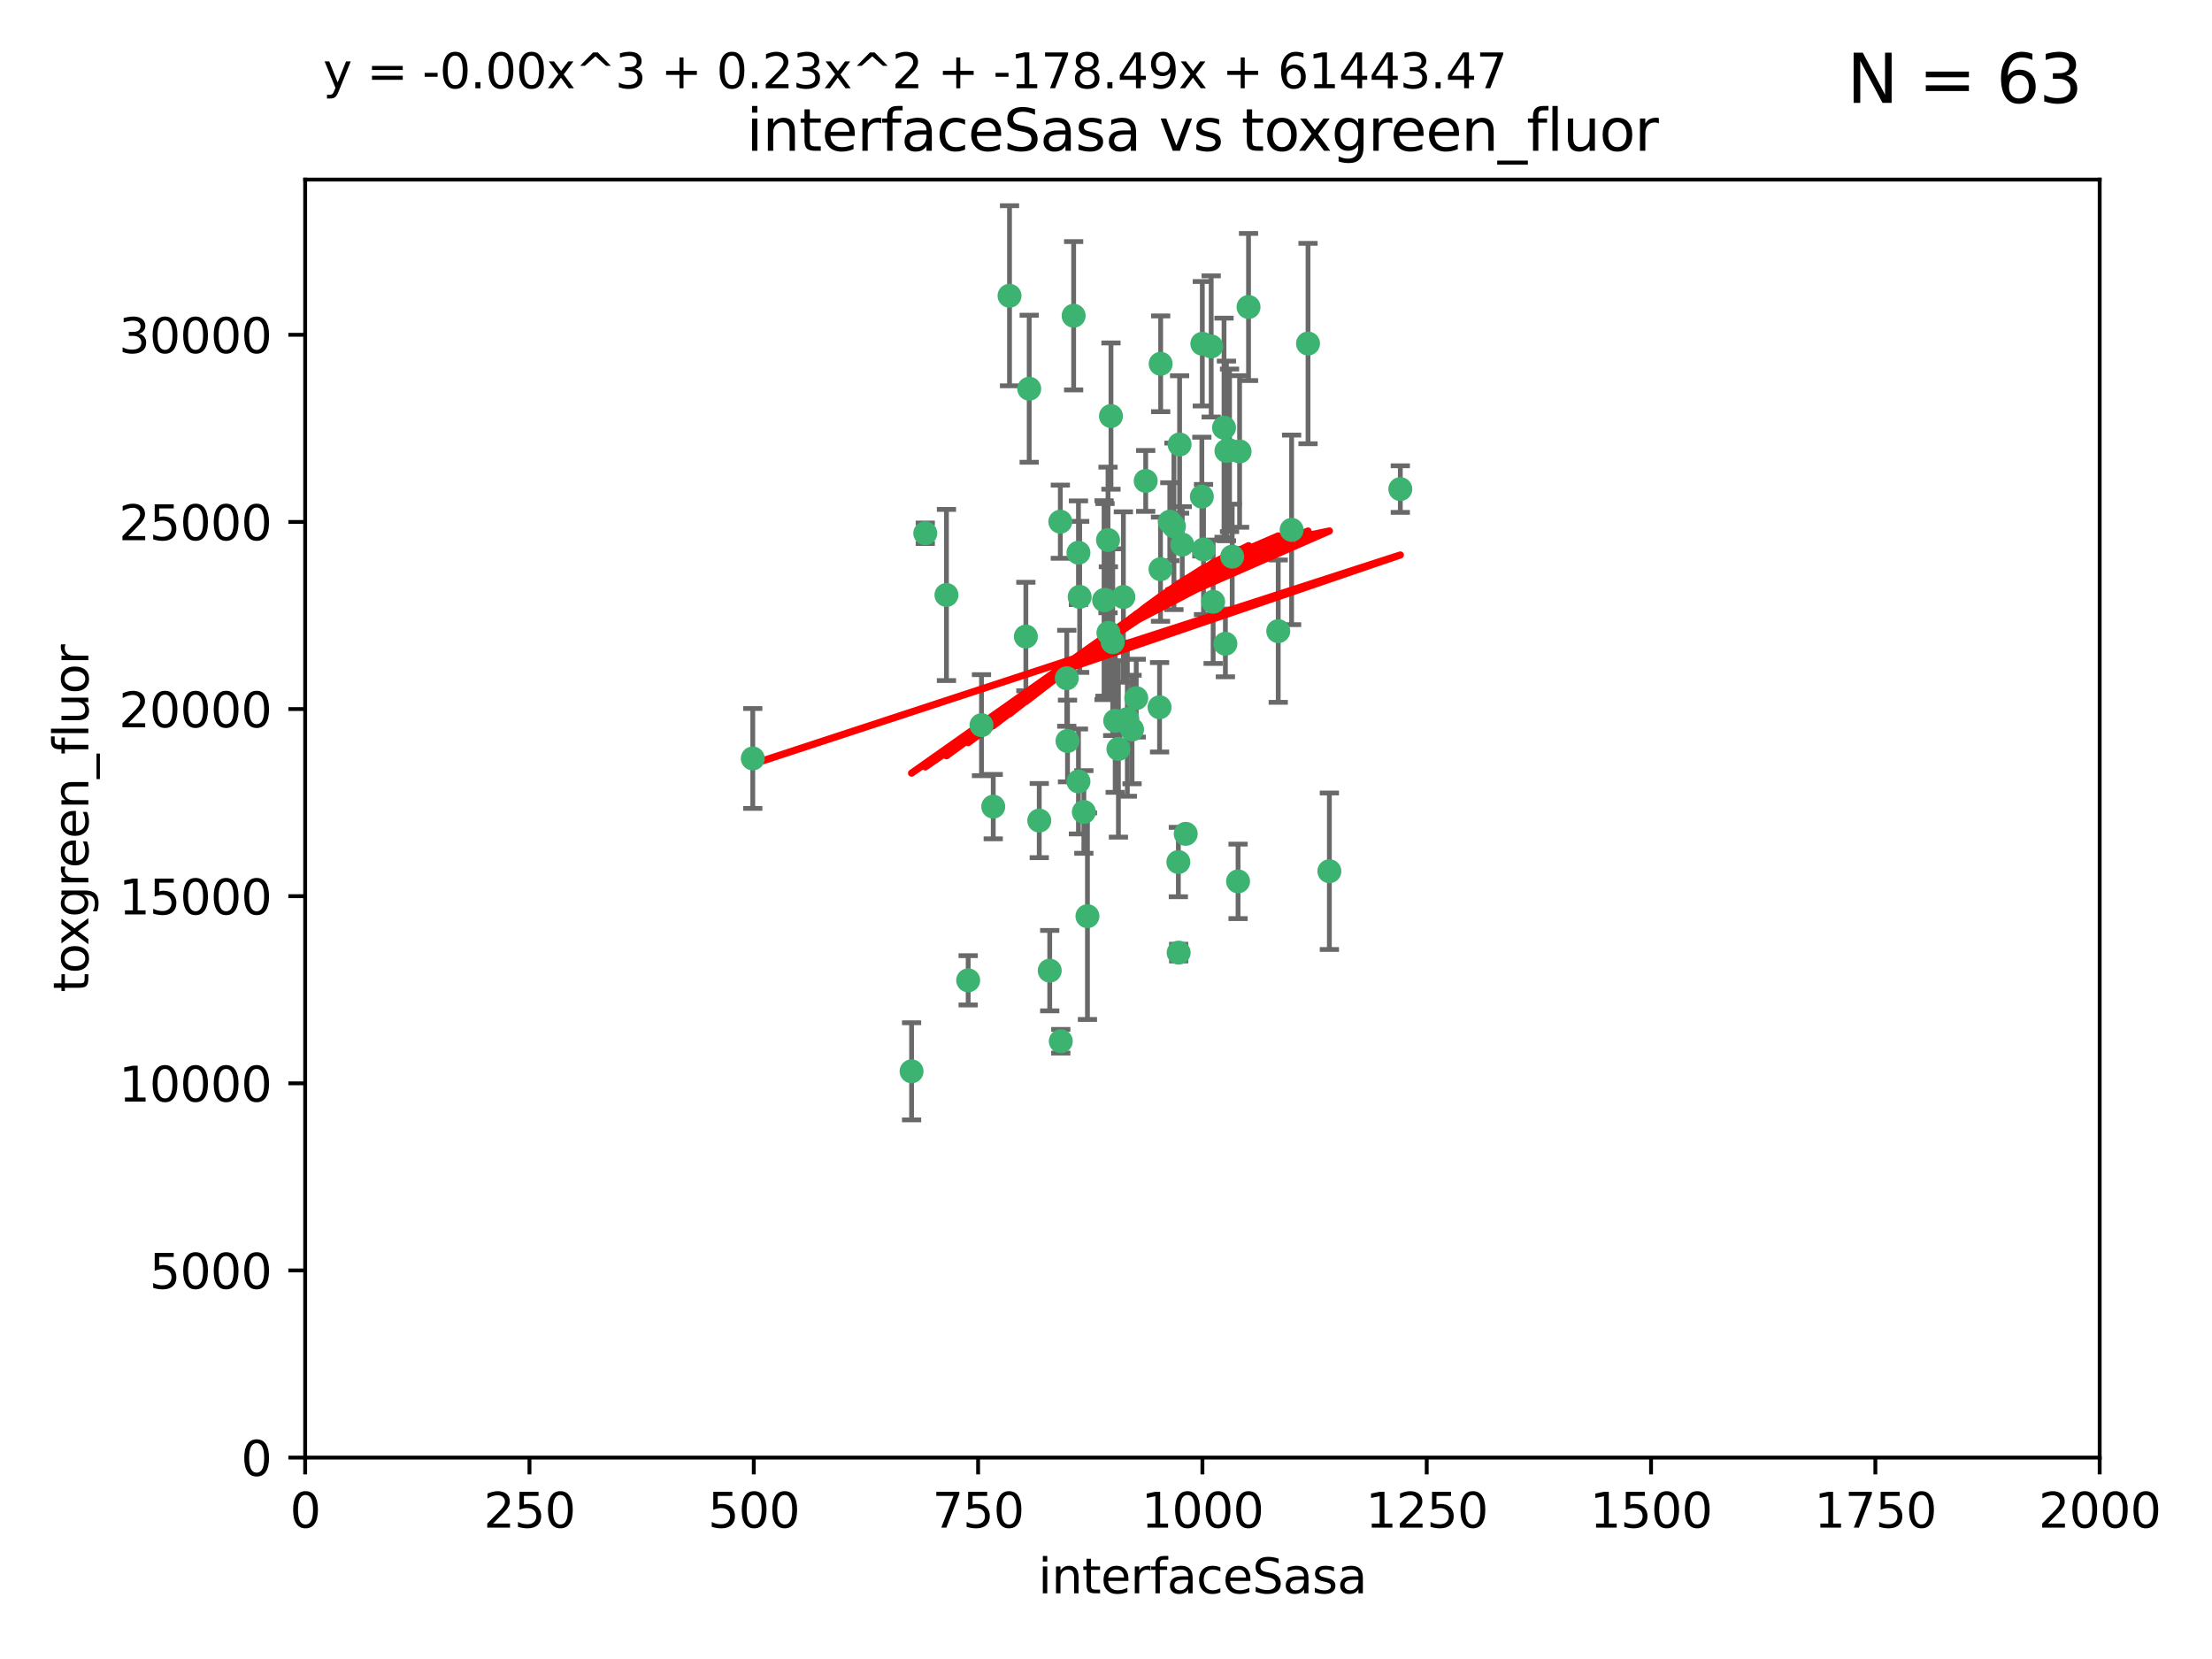 <?xml version="1.0" encoding="utf-8" standalone="no"?>
<!DOCTYPE svg PUBLIC "-//W3C//DTD SVG 1.1//EN"
  "http://www.w3.org/Graphics/SVG/1.1/DTD/svg11.dtd">
<svg xmlns:xlink="http://www.w3.org/1999/xlink" width="460.8pt" height="345.6pt" viewBox="0 0 460.8 345.6" xmlns="http://www.w3.org/2000/svg" version="1.1">
 <defs>
  <style type="text/css">*{stroke-linejoin: round; stroke-linecap: butt}</style>
 </defs>
 <g id="figure_1">
  <g id="patch_1">
   <path d="M 0 345.6 
L 460.8 345.6 
L 460.8 0 
L 0 0 
z
" style="fill: #ffffff"/>
  </g>
  <g id="axes_1">
   <g id="patch_2">
    <path d="M 63.571 303.64 
L 437.4 303.64 
L 437.4 37.411 
L 63.571 37.411 
z
" style="fill: #ffffff"/>
   </g>
   <g id="PathCollection_1">
    <defs>
     <path id="m80fbec3e35" d="M 0 1.118 
C 0.297 1.118 0.581 1 0.791 0.791 
C 1 0.581 1.118 0.297 1.118 0 
C 1.118 -0.297 1 -0.581 0.791 -0.791 
C 0.581 -1 0.297 -1.118 0 -1.118 
C -0.297 -1.118 -0.581 -1 -0.791 -0.791 
C -1 -0.581 -1.118 -0.297 -1.118 0 
C -1.118 0.297 -1 0.581 -0.791 0.791 
C -0.581 1 -0.297 1.118 0 1.118 
z
" style="stroke: #3cb371"/>
    </defs>
    <g clip-path="url(#p64916bd6e7)">
     <use xlink:href="#m80fbec3e35" x="243.693" y="108.677" style="fill: #3cb371; stroke: #3cb371"/>
     <use xlink:href="#m80fbec3e35" x="272.484" y="71.562" style="fill: #3cb371; stroke: #3cb371"/>
     <use xlink:href="#m80fbec3e35" x="231.435" y="86.676" style="fill: #3cb371; stroke: #3cb371"/>
     <use xlink:href="#m80fbec3e35" x="266.28" y="131.48" style="fill: #3cb371; stroke: #3cb371"/>
     <use xlink:href="#m80fbec3e35" x="250.716" y="114.467" style="fill: #3cb371; stroke: #3cb371"/>
     <use xlink:href="#m80fbec3e35" x="269.065" y="110.38" style="fill: #3cb371; stroke: #3cb371"/>
     <use xlink:href="#m80fbec3e35" x="254.987" y="89.097" style="fill: #3cb371; stroke: #3cb371"/>
     <use xlink:href="#m80fbec3e35" x="220.886" y="108.676" style="fill: #3cb371; stroke: #3cb371"/>
     <use xlink:href="#m80fbec3e35" x="214.404" y="80.98" style="fill: #3cb371; stroke: #3cb371"/>
     <use xlink:href="#m80fbec3e35" x="241.787" y="75.786" style="fill: #3cb371; stroke: #3cb371"/>
     <use xlink:href="#m80fbec3e35" x="252.721" y="125.356" style="fill: #3cb371; stroke: #3cb371"/>
     <use xlink:href="#m80fbec3e35" x="252.312" y="72.167" style="fill: #3cb371; stroke: #3cb371"/>
     <use xlink:href="#m80fbec3e35" x="258.229" y="94.046" style="fill: #3cb371; stroke: #3cb371"/>
     <use xlink:href="#m80fbec3e35" x="223.66" y="65.773" style="fill: #3cb371; stroke: #3cb371"/>
     <use xlink:href="#m80fbec3e35" x="232.987" y="156.019" style="fill: #3cb371; stroke: #3cb371"/>
     <use xlink:href="#m80fbec3e35" x="241.557" y="147.335" style="fill: #3cb371; stroke: #3cb371"/>
     <use xlink:href="#m80fbec3e35" x="230.194" y="124.965" style="fill: #3cb371; stroke: #3cb371"/>
     <use xlink:href="#m80fbec3e35" x="246.284" y="113.441" style="fill: #3cb371; stroke: #3cb371"/>
     <use xlink:href="#m80fbec3e35" x="255.489" y="93.933" style="fill: #3cb371; stroke: #3cb371"/>
     <use xlink:href="#m80fbec3e35" x="256.689" y="115.953" style="fill: #3cb371; stroke: #3cb371"/>
     <use xlink:href="#m80fbec3e35" x="244.553" y="109.646" style="fill: #3cb371; stroke: #3cb371"/>
     <use xlink:href="#m80fbec3e35" x="250.368" y="103.453" style="fill: #3cb371; stroke: #3cb371"/>
     <use xlink:href="#m80fbec3e35" x="232.318" y="150.153" style="fill: #3cb371; stroke: #3cb371"/>
     <use xlink:href="#m80fbec3e35" x="256.134" y="93.812" style="fill: #3cb371; stroke: #3cb371"/>
     <use xlink:href="#m80fbec3e35" x="234.02" y="124.367" style="fill: #3cb371; stroke: #3cb371"/>
     <use xlink:href="#m80fbec3e35" x="216.495" y="170.94" style="fill: #3cb371; stroke: #3cb371"/>
     <use xlink:href="#m80fbec3e35" x="238.669" y="100.184" style="fill: #3cb371; stroke: #3cb371"/>
     <use xlink:href="#m80fbec3e35" x="241.753" y="118.577" style="fill: #3cb371; stroke: #3cb371"/>
     <use xlink:href="#m80fbec3e35" x="245.731" y="92.588" style="fill: #3cb371; stroke: #3cb371"/>
     <use xlink:href="#m80fbec3e35" x="222.381" y="154.361" style="fill: #3cb371; stroke: #3cb371"/>
     <use xlink:href="#m80fbec3e35" x="291.711" y="101.886" style="fill: #3cb371; stroke: #3cb371"/>
     <use xlink:href="#m80fbec3e35" x="224.916" y="124.337" style="fill: #3cb371; stroke: #3cb371"/>
     <use xlink:href="#m80fbec3e35" x="260.091" y="63.953" style="fill: #3cb371; stroke: #3cb371"/>
     <use xlink:href="#m80fbec3e35" x="250.465" y="71.61" style="fill: #3cb371; stroke: #3cb371"/>
     <use xlink:href="#m80fbec3e35" x="204.462" y="151.067" style="fill: #3cb371; stroke: #3cb371"/>
     <use xlink:href="#m80fbec3e35" x="218.677" y="202.203" style="fill: #3cb371; stroke: #3cb371"/>
     <use xlink:href="#m80fbec3e35" x="201.688" y="204.22" style="fill: #3cb371; stroke: #3cb371"/>
     <use xlink:href="#m80fbec3e35" x="231.802" y="133.776" style="fill: #3cb371; stroke: #3cb371"/>
     <use xlink:href="#m80fbec3e35" x="192.753" y="111.087" style="fill: #3cb371; stroke: #3cb371"/>
     <use xlink:href="#m80fbec3e35" x="222.228" y="141.297" style="fill: #3cb371; stroke: #3cb371"/>
     <use xlink:href="#m80fbec3e35" x="230.822" y="112.487" style="fill: #3cb371; stroke: #3cb371"/>
     <use xlink:href="#m80fbec3e35" x="210.301" y="61.614" style="fill: #3cb371; stroke: #3cb371"/>
     <use xlink:href="#m80fbec3e35" x="224.662" y="162.792" style="fill: #3cb371; stroke: #3cb371"/>
     <use xlink:href="#m80fbec3e35" x="236.699" y="145.439" style="fill: #3cb371; stroke: #3cb371"/>
     <use xlink:href="#m80fbec3e35" x="255.273" y="134.104" style="fill: #3cb371; stroke: #3cb371"/>
     <use xlink:href="#m80fbec3e35" x="230.901" y="131.829" style="fill: #3cb371; stroke: #3cb371"/>
     <use xlink:href="#m80fbec3e35" x="213.706" y="132.603" style="fill: #3cb371; stroke: #3cb371"/>
     <use xlink:href="#m80fbec3e35" x="245.473" y="179.579" style="fill: #3cb371; stroke: #3cb371"/>
     <use xlink:href="#m80fbec3e35" x="206.91" y="168.036" style="fill: #3cb371; stroke: #3cb371"/>
     <use xlink:href="#m80fbec3e35" x="226.534" y="190.856" style="fill: #3cb371; stroke: #3cb371"/>
     <use xlink:href="#m80fbec3e35" x="224.662" y="115.142" style="fill: #3cb371; stroke: #3cb371"/>
     <use xlink:href="#m80fbec3e35" x="245.536" y="198.449" style="fill: #3cb371; stroke: #3cb371"/>
     <use xlink:href="#m80fbec3e35" x="220.981" y="216.908" style="fill: #3cb371; stroke: #3cb371"/>
     <use xlink:href="#m80fbec3e35" x="235.826" y="151.97" style="fill: #3cb371; stroke: #3cb371"/>
     <use xlink:href="#m80fbec3e35" x="276.932" y="181.494" style="fill: #3cb371; stroke: #3cb371"/>
     <use xlink:href="#m80fbec3e35" x="257.91" y="183.606" style="fill: #3cb371; stroke: #3cb371"/>
     <use xlink:href="#m80fbec3e35" x="247.005" y="173.704" style="fill: #3cb371; stroke: #3cb371"/>
     <use xlink:href="#m80fbec3e35" x="229.998" y="125.024" style="fill: #3cb371; stroke: #3cb371"/>
     <use xlink:href="#m80fbec3e35" x="189.899" y="223.176" style="fill: #3cb371; stroke: #3cb371"/>
     <use xlink:href="#m80fbec3e35" x="234.846" y="149.795" style="fill: #3cb371; stroke: #3cb371"/>
     <use xlink:href="#m80fbec3e35" x="197.163" y="123.943" style="fill: #3cb371; stroke: #3cb371"/>
     <use xlink:href="#m80fbec3e35" x="225.785" y="169.147" style="fill: #3cb371; stroke: #3cb371"/>
     <use xlink:href="#m80fbec3e35" x="156.817" y="157.999" style="fill: #3cb371; stroke: #3cb371"/>
    </g>
   </g>
   <g id="matplotlib.axis_1">
    <g id="xtick_1">
     <g id="line2d_1">
      <defs>
       <path id="m284f3902fb" d="M 0 0 
L 0 3.5 
" style="stroke: #000000; stroke-width: 0.8"/>
      </defs>
      <g>
       <use xlink:href="#m284f3902fb" x="63.571" y="303.64" style="stroke: #000000; stroke-width: 0.8"/>
      </g>
     </g>
     <g id="text_1">
      <!-- 0 -->
      <g transform="translate(60.39 318.238)scale(0.1 -0.1)">
       <defs>
        <path id="DejaVuSans-30" d="M 2034 4250 
Q 1547 4250 1301 3770 
Q 1056 3291 1056 2328 
Q 1056 1369 1301 889 
Q 1547 409 2034 409 
Q 2525 409 2770 889 
Q 3016 1369 3016 2328 
Q 3016 3291 2770 3770 
Q 2525 4250 2034 4250 
z
M 2034 4750 
Q 2819 4750 3233 4129 
Q 3647 3509 3647 2328 
Q 3647 1150 3233 529 
Q 2819 -91 2034 -91 
Q 1250 -91 836 529 
Q 422 1150 422 2328 
Q 422 3509 836 4129 
Q 1250 4750 2034 4750 
z
" transform="scale(0.016)"/>
       </defs>
       <use xlink:href="#DejaVuSans-30"/>
      </g>
     </g>
    </g>
    <g id="xtick_2">
     <g id="line2d_2">
      <g>
       <use xlink:href="#m284f3902fb" x="110.3" y="303.64" style="stroke: #000000; stroke-width: 0.8"/>
      </g>
     </g>
     <g id="text_2">
      <!-- 250 -->
      <g transform="translate(100.756 318.238)scale(0.1 -0.1)">
       <defs>
        <path id="DejaVuSans-32" d="M 1228 531 
L 3431 531 
L 3431 0 
L 469 0 
L 469 531 
Q 828 903 1448 1529 
Q 2069 2156 2228 2338 
Q 2531 2678 2651 2914 
Q 2772 3150 2772 3378 
Q 2772 3750 2511 3984 
Q 2250 4219 1831 4219 
Q 1534 4219 1204 4116 
Q 875 4013 500 3803 
L 500 4441 
Q 881 4594 1212 4672 
Q 1544 4750 1819 4750 
Q 2544 4750 2975 4387 
Q 3406 4025 3406 3419 
Q 3406 3131 3298 2873 
Q 3191 2616 2906 2266 
Q 2828 2175 2409 1742 
Q 1991 1309 1228 531 
z
" transform="scale(0.016)"/>
        <path id="DejaVuSans-35" d="M 691 4666 
L 3169 4666 
L 3169 4134 
L 1269 4134 
L 1269 2991 
Q 1406 3038 1543 3061 
Q 1681 3084 1819 3084 
Q 2600 3084 3056 2656 
Q 3513 2228 3513 1497 
Q 3513 744 3044 326 
Q 2575 -91 1722 -91 
Q 1428 -91 1123 -41 
Q 819 9 494 109 
L 494 744 
Q 775 591 1075 516 
Q 1375 441 1709 441 
Q 2250 441 2565 725 
Q 2881 1009 2881 1497 
Q 2881 1984 2565 2268 
Q 2250 2553 1709 2553 
Q 1456 2553 1204 2497 
Q 953 2441 691 2322 
L 691 4666 
z
" transform="scale(0.016)"/>
       </defs>
       <use xlink:href="#DejaVuSans-32"/>
       <use xlink:href="#DejaVuSans-35" x="63.623"/>
       <use xlink:href="#DejaVuSans-30" x="127.246"/>
      </g>
     </g>
    </g>
    <g id="xtick_3">
     <g id="line2d_3">
      <g>
       <use xlink:href="#m284f3902fb" x="157.028" y="303.64" style="stroke: #000000; stroke-width: 0.8"/>
      </g>
     </g>
     <g id="text_3">
      <!-- 500 -->
      <g transform="translate(147.485 318.238)scale(0.1 -0.1)">
       <use xlink:href="#DejaVuSans-35"/>
       <use xlink:href="#DejaVuSans-30" x="63.623"/>
       <use xlink:href="#DejaVuSans-30" x="127.246"/>
      </g>
     </g>
    </g>
    <g id="xtick_4">
     <g id="line2d_4">
      <g>
       <use xlink:href="#m284f3902fb" x="203.757" y="303.64" style="stroke: #000000; stroke-width: 0.8"/>
      </g>
     </g>
     <g id="text_4">
      <!-- 750 -->
      <g transform="translate(194.213 318.238)scale(0.1 -0.1)">
       <defs>
        <path id="DejaVuSans-37" d="M 525 4666 
L 3525 4666 
L 3525 4397 
L 1831 0 
L 1172 0 
L 2766 4134 
L 525 4134 
L 525 4666 
z
" transform="scale(0.016)"/>
       </defs>
       <use xlink:href="#DejaVuSans-37"/>
       <use xlink:href="#DejaVuSans-35" x="63.623"/>
       <use xlink:href="#DejaVuSans-30" x="127.246"/>
      </g>
     </g>
    </g>
    <g id="xtick_5">
     <g id="line2d_5">
      <g>
       <use xlink:href="#m284f3902fb" x="250.486" y="303.64" style="stroke: #000000; stroke-width: 0.8"/>
      </g>
     </g>
     <g id="text_5">
      <!-- 1000 -->
      <g transform="translate(237.761 318.238)scale(0.1 -0.1)">
       <defs>
        <path id="DejaVuSans-31" d="M 794 531 
L 1825 531 
L 1825 4091 
L 703 3866 
L 703 4441 
L 1819 4666 
L 2450 4666 
L 2450 531 
L 3481 531 
L 3481 0 
L 794 0 
L 794 531 
z
" transform="scale(0.016)"/>
       </defs>
       <use xlink:href="#DejaVuSans-31"/>
       <use xlink:href="#DejaVuSans-30" x="63.623"/>
       <use xlink:href="#DejaVuSans-30" x="127.246"/>
       <use xlink:href="#DejaVuSans-30" x="190.869"/>
      </g>
     </g>
    </g>
    <g id="xtick_6">
     <g id="line2d_6">
      <g>
       <use xlink:href="#m284f3902fb" x="297.214" y="303.64" style="stroke: #000000; stroke-width: 0.8"/>
      </g>
     </g>
     <g id="text_6">
      <!-- 1250 -->
      <g transform="translate(284.489 318.238)scale(0.1 -0.1)">
       <use xlink:href="#DejaVuSans-31"/>
       <use xlink:href="#DejaVuSans-32" x="63.623"/>
       <use xlink:href="#DejaVuSans-35" x="127.246"/>
       <use xlink:href="#DejaVuSans-30" x="190.869"/>
      </g>
     </g>
    </g>
    <g id="xtick_7">
     <g id="line2d_7">
      <g>
       <use xlink:href="#m284f3902fb" x="343.943" y="303.64" style="stroke: #000000; stroke-width: 0.8"/>
      </g>
     </g>
     <g id="text_7">
      <!-- 1500 -->
      <g transform="translate(331.218 318.238)scale(0.1 -0.1)">
       <use xlink:href="#DejaVuSans-31"/>
       <use xlink:href="#DejaVuSans-35" x="63.623"/>
       <use xlink:href="#DejaVuSans-30" x="127.246"/>
       <use xlink:href="#DejaVuSans-30" x="190.869"/>
      </g>
     </g>
    </g>
    <g id="xtick_8">
     <g id="line2d_8">
      <g>
       <use xlink:href="#m284f3902fb" x="390.671" y="303.64" style="stroke: #000000; stroke-width: 0.8"/>
      </g>
     </g>
     <g id="text_8">
      <!-- 1750 -->
      <g transform="translate(377.946 318.238)scale(0.1 -0.1)">
       <use xlink:href="#DejaVuSans-31"/>
       <use xlink:href="#DejaVuSans-37" x="63.623"/>
       <use xlink:href="#DejaVuSans-35" x="127.246"/>
       <use xlink:href="#DejaVuSans-30" x="190.869"/>
      </g>
     </g>
    </g>
    <g id="xtick_9">
     <g id="line2d_9">
      <g>
       <use xlink:href="#m284f3902fb" x="437.4" y="303.64" style="stroke: #000000; stroke-width: 0.8"/>
      </g>
     </g>
     <g id="text_9">
      <!-- 2000 -->
      <g transform="translate(424.675 318.238)scale(0.1 -0.1)">
       <use xlink:href="#DejaVuSans-32"/>
       <use xlink:href="#DejaVuSans-30" x="63.623"/>
       <use xlink:href="#DejaVuSans-30" x="127.246"/>
       <use xlink:href="#DejaVuSans-30" x="190.869"/>
      </g>
     </g>
    </g>
    <g id="text_10">
     <!-- interfaceSasa -->
     <g transform="translate(216.279 331.917)scale(0.1 -0.1)">
      <defs>
       <path id="DejaVuSans-69" d="M 603 3500 
L 1178 3500 
L 1178 0 
L 603 0 
L 603 3500 
z
M 603 4863 
L 1178 4863 
L 1178 4134 
L 603 4134 
L 603 4863 
z
" transform="scale(0.016)"/>
       <path id="DejaVuSans-6e" d="M 3513 2113 
L 3513 0 
L 2938 0 
L 2938 2094 
Q 2938 2591 2744 2837 
Q 2550 3084 2163 3084 
Q 1697 3084 1428 2787 
Q 1159 2491 1159 1978 
L 1159 0 
L 581 0 
L 581 3500 
L 1159 3500 
L 1159 2956 
Q 1366 3272 1645 3428 
Q 1925 3584 2291 3584 
Q 2894 3584 3203 3211 
Q 3513 2838 3513 2113 
z
" transform="scale(0.016)"/>
       <path id="DejaVuSans-74" d="M 1172 4494 
L 1172 3500 
L 2356 3500 
L 2356 3053 
L 1172 3053 
L 1172 1153 
Q 1172 725 1289 603 
Q 1406 481 1766 481 
L 2356 481 
L 2356 0 
L 1766 0 
Q 1100 0 847 248 
Q 594 497 594 1153 
L 594 3053 
L 172 3053 
L 172 3500 
L 594 3500 
L 594 4494 
L 1172 4494 
z
" transform="scale(0.016)"/>
       <path id="DejaVuSans-65" d="M 3597 1894 
L 3597 1613 
L 953 1613 
Q 991 1019 1311 708 
Q 1631 397 2203 397 
Q 2534 397 2845 478 
Q 3156 559 3463 722 
L 3463 178 
Q 3153 47 2828 -22 
Q 2503 -91 2169 -91 
Q 1331 -91 842 396 
Q 353 884 353 1716 
Q 353 2575 817 3079 
Q 1281 3584 2069 3584 
Q 2775 3584 3186 3129 
Q 3597 2675 3597 1894 
z
M 3022 2063 
Q 3016 2534 2758 2815 
Q 2500 3097 2075 3097 
Q 1594 3097 1305 2825 
Q 1016 2553 972 2059 
L 3022 2063 
z
" transform="scale(0.016)"/>
       <path id="DejaVuSans-72" d="M 2631 2963 
Q 2534 3019 2420 3045 
Q 2306 3072 2169 3072 
Q 1681 3072 1420 2755 
Q 1159 2438 1159 1844 
L 1159 0 
L 581 0 
L 581 3500 
L 1159 3500 
L 1159 2956 
Q 1341 3275 1631 3429 
Q 1922 3584 2338 3584 
Q 2397 3584 2469 3576 
Q 2541 3569 2628 3553 
L 2631 2963 
z
" transform="scale(0.016)"/>
       <path id="DejaVuSans-66" d="M 2375 4863 
L 2375 4384 
L 1825 4384 
Q 1516 4384 1395 4259 
Q 1275 4134 1275 3809 
L 1275 3500 
L 2222 3500 
L 2222 3053 
L 1275 3053 
L 1275 0 
L 697 0 
L 697 3053 
L 147 3053 
L 147 3500 
L 697 3500 
L 697 3744 
Q 697 4328 969 4595 
Q 1241 4863 1831 4863 
L 2375 4863 
z
" transform="scale(0.016)"/>
       <path id="DejaVuSans-61" d="M 2194 1759 
Q 1497 1759 1228 1600 
Q 959 1441 959 1056 
Q 959 750 1161 570 
Q 1363 391 1709 391 
Q 2188 391 2477 730 
Q 2766 1069 2766 1631 
L 2766 1759 
L 2194 1759 
z
M 3341 1997 
L 3341 0 
L 2766 0 
L 2766 531 
Q 2569 213 2275 61 
Q 1981 -91 1556 -91 
Q 1019 -91 701 211 
Q 384 513 384 1019 
Q 384 1609 779 1909 
Q 1175 2209 1959 2209 
L 2766 2209 
L 2766 2266 
Q 2766 2663 2505 2880 
Q 2244 3097 1772 3097 
Q 1472 3097 1187 3025 
Q 903 2953 641 2809 
L 641 3341 
Q 956 3463 1253 3523 
Q 1550 3584 1831 3584 
Q 2591 3584 2966 3190 
Q 3341 2797 3341 1997 
z
" transform="scale(0.016)"/>
       <path id="DejaVuSans-63" d="M 3122 3366 
L 3122 2828 
Q 2878 2963 2633 3030 
Q 2388 3097 2138 3097 
Q 1578 3097 1268 2742 
Q 959 2388 959 1747 
Q 959 1106 1268 751 
Q 1578 397 2138 397 
Q 2388 397 2633 464 
Q 2878 531 3122 666 
L 3122 134 
Q 2881 22 2623 -34 
Q 2366 -91 2075 -91 
Q 1284 -91 818 406 
Q 353 903 353 1747 
Q 353 2603 823 3093 
Q 1294 3584 2113 3584 
Q 2378 3584 2631 3529 
Q 2884 3475 3122 3366 
z
" transform="scale(0.016)"/>
       <path id="DejaVuSans-53" d="M 3425 4513 
L 3425 3897 
Q 3066 4069 2747 4153 
Q 2428 4238 2131 4238 
Q 1616 4238 1336 4038 
Q 1056 3838 1056 3469 
Q 1056 3159 1242 3001 
Q 1428 2844 1947 2747 
L 2328 2669 
Q 3034 2534 3370 2195 
Q 3706 1856 3706 1288 
Q 3706 609 3251 259 
Q 2797 -91 1919 -91 
Q 1588 -91 1214 -16 
Q 841 59 441 206 
L 441 856 
Q 825 641 1194 531 
Q 1563 422 1919 422 
Q 2459 422 2753 634 
Q 3047 847 3047 1241 
Q 3047 1584 2836 1778 
Q 2625 1972 2144 2069 
L 1759 2144 
Q 1053 2284 737 2584 
Q 422 2884 422 3419 
Q 422 4038 858 4394 
Q 1294 4750 2059 4750 
Q 2388 4750 2728 4690 
Q 3069 4631 3425 4513 
z
" transform="scale(0.016)"/>
       <path id="DejaVuSans-73" d="M 2834 3397 
L 2834 2853 
Q 2591 2978 2328 3040 
Q 2066 3103 1784 3103 
Q 1356 3103 1142 2972 
Q 928 2841 928 2578 
Q 928 2378 1081 2264 
Q 1234 2150 1697 2047 
L 1894 2003 
Q 2506 1872 2764 1633 
Q 3022 1394 3022 966 
Q 3022 478 2636 193 
Q 2250 -91 1575 -91 
Q 1294 -91 989 -36 
Q 684 19 347 128 
L 347 722 
Q 666 556 975 473 
Q 1284 391 1588 391 
Q 1994 391 2212 530 
Q 2431 669 2431 922 
Q 2431 1156 2273 1281 
Q 2116 1406 1581 1522 
L 1381 1569 
Q 847 1681 609 1914 
Q 372 2147 372 2553 
Q 372 3047 722 3315 
Q 1072 3584 1716 3584 
Q 2034 3584 2315 3537 
Q 2597 3491 2834 3397 
z
" transform="scale(0.016)"/>
      </defs>
      <use xlink:href="#DejaVuSans-69"/>
      <use xlink:href="#DejaVuSans-6e" x="27.783"/>
      <use xlink:href="#DejaVuSans-74" x="91.162"/>
      <use xlink:href="#DejaVuSans-65" x="130.371"/>
      <use xlink:href="#DejaVuSans-72" x="191.895"/>
      <use xlink:href="#DejaVuSans-66" x="233.008"/>
      <use xlink:href="#DejaVuSans-61" x="268.213"/>
      <use xlink:href="#DejaVuSans-63" x="329.492"/>
      <use xlink:href="#DejaVuSans-65" x="384.473"/>
      <use xlink:href="#DejaVuSans-53" x="445.996"/>
      <use xlink:href="#DejaVuSans-61" x="509.473"/>
      <use xlink:href="#DejaVuSans-73" x="570.752"/>
      <use xlink:href="#DejaVuSans-61" x="622.852"/>
     </g>
    </g>
   </g>
   <g id="matplotlib.axis_2">
    <g id="ytick_1">
     <g id="line2d_10">
      <defs>
       <path id="m530d0cc56d" d="M 0 0 
L -3.5 0 
" style="stroke: #000000; stroke-width: 0.8"/>
      </defs>
      <g>
       <use xlink:href="#m530d0cc56d" x="63.571" y="303.64" style="stroke: #000000; stroke-width: 0.8"/>
      </g>
     </g>
     <g id="text_11">
      <!-- 0 -->
      <g transform="translate(50.209 307.439)scale(0.1 -0.1)">
       <use xlink:href="#DejaVuSans-30"/>
      </g>
     </g>
    </g>
    <g id="ytick_2">
     <g id="line2d_11">
      <g>
       <use xlink:href="#m530d0cc56d" x="63.571" y="264.657" style="stroke: #000000; stroke-width: 0.8"/>
      </g>
     </g>
     <g id="text_12">
      <!-- 5000 -->
      <g transform="translate(31.121 268.457)scale(0.1 -0.1)">
       <use xlink:href="#DejaVuSans-35"/>
       <use xlink:href="#DejaVuSans-30" x="63.623"/>
       <use xlink:href="#DejaVuSans-30" x="127.246"/>
       <use xlink:href="#DejaVuSans-30" x="190.869"/>
      </g>
     </g>
    </g>
    <g id="ytick_3">
     <g id="line2d_12">
      <g>
       <use xlink:href="#m530d0cc56d" x="63.571" y="225.675" style="stroke: #000000; stroke-width: 0.8"/>
      </g>
     </g>
     <g id="text_13">
      <!-- 10000 -->
      <g transform="translate(24.759 229.474)scale(0.1 -0.1)">
       <use xlink:href="#DejaVuSans-31"/>
       <use xlink:href="#DejaVuSans-30" x="63.623"/>
       <use xlink:href="#DejaVuSans-30" x="127.246"/>
       <use xlink:href="#DejaVuSans-30" x="190.869"/>
       <use xlink:href="#DejaVuSans-30" x="254.492"/>
      </g>
     </g>
    </g>
    <g id="ytick_4">
     <g id="line2d_13">
      <g>
       <use xlink:href="#m530d0cc56d" x="63.571" y="186.692" style="stroke: #000000; stroke-width: 0.8"/>
      </g>
     </g>
     <g id="text_14">
      <!-- 15000 -->
      <g transform="translate(24.759 190.492)scale(0.1 -0.1)">
       <use xlink:href="#DejaVuSans-31"/>
       <use xlink:href="#DejaVuSans-35" x="63.623"/>
       <use xlink:href="#DejaVuSans-30" x="127.246"/>
       <use xlink:href="#DejaVuSans-30" x="190.869"/>
       <use xlink:href="#DejaVuSans-30" x="254.492"/>
      </g>
     </g>
    </g>
    <g id="ytick_5">
     <g id="line2d_14">
      <g>
       <use xlink:href="#m530d0cc56d" x="63.571" y="147.71" style="stroke: #000000; stroke-width: 0.8"/>
      </g>
     </g>
     <g id="text_15">
      <!-- 20000 -->
      <g transform="translate(24.759 151.509)scale(0.1 -0.1)">
       <use xlink:href="#DejaVuSans-32"/>
       <use xlink:href="#DejaVuSans-30" x="63.623"/>
       <use xlink:href="#DejaVuSans-30" x="127.246"/>
       <use xlink:href="#DejaVuSans-30" x="190.869"/>
       <use xlink:href="#DejaVuSans-30" x="254.492"/>
      </g>
     </g>
    </g>
    <g id="ytick_6">
     <g id="line2d_15">
      <g>
       <use xlink:href="#m530d0cc56d" x="63.571" y="108.727" style="stroke: #000000; stroke-width: 0.8"/>
      </g>
     </g>
     <g id="text_16">
      <!-- 25000 -->
      <g transform="translate(24.759 112.527)scale(0.1 -0.1)">
       <use xlink:href="#DejaVuSans-32"/>
       <use xlink:href="#DejaVuSans-35" x="63.623"/>
       <use xlink:href="#DejaVuSans-30" x="127.246"/>
       <use xlink:href="#DejaVuSans-30" x="190.869"/>
       <use xlink:href="#DejaVuSans-30" x="254.492"/>
      </g>
     </g>
    </g>
    <g id="ytick_7">
     <g id="line2d_16">
      <g>
       <use xlink:href="#m530d0cc56d" x="63.571" y="69.745" style="stroke: #000000; stroke-width: 0.8"/>
      </g>
     </g>
     <g id="text_17">
      <!-- 30000 -->
      <g transform="translate(24.759 73.544)scale(0.1 -0.1)">
       <defs>
        <path id="DejaVuSans-33" d="M 2597 2516 
Q 3050 2419 3304 2112 
Q 3559 1806 3559 1356 
Q 3559 666 3084 287 
Q 2609 -91 1734 -91 
Q 1441 -91 1130 -33 
Q 819 25 488 141 
L 488 750 
Q 750 597 1062 519 
Q 1375 441 1716 441 
Q 2309 441 2620 675 
Q 2931 909 2931 1356 
Q 2931 1769 2642 2001 
Q 2353 2234 1838 2234 
L 1294 2234 
L 1294 2753 
L 1863 2753 
Q 2328 2753 2575 2939 
Q 2822 3125 2822 3475 
Q 2822 3834 2567 4026 
Q 2313 4219 1838 4219 
Q 1578 4219 1281 4162 
Q 984 4106 628 3988 
L 628 4550 
Q 988 4650 1302 4700 
Q 1616 4750 1894 4750 
Q 2613 4750 3031 4423 
Q 3450 4097 3450 3541 
Q 3450 3153 3228 2886 
Q 3006 2619 2597 2516 
z
" transform="scale(0.016)"/>
       </defs>
       <use xlink:href="#DejaVuSans-33"/>
       <use xlink:href="#DejaVuSans-30" x="63.623"/>
       <use xlink:href="#DejaVuSans-30" x="127.246"/>
       <use xlink:href="#DejaVuSans-30" x="190.869"/>
       <use xlink:href="#DejaVuSans-30" x="254.492"/>
      </g>
     </g>
    </g>
    <g id="text_18">
     <!-- toxgreen_fluor -->
     <g transform="translate(18.401 206.72)rotate(-90)scale(0.1 -0.1)">
      <defs>
       <path id="DejaVuSans-6f" d="M 1959 3097 
Q 1497 3097 1228 2736 
Q 959 2375 959 1747 
Q 959 1119 1226 758 
Q 1494 397 1959 397 
Q 2419 397 2687 759 
Q 2956 1122 2956 1747 
Q 2956 2369 2687 2733 
Q 2419 3097 1959 3097 
z
M 1959 3584 
Q 2709 3584 3137 3096 
Q 3566 2609 3566 1747 
Q 3566 888 3137 398 
Q 2709 -91 1959 -91 
Q 1206 -91 779 398 
Q 353 888 353 1747 
Q 353 2609 779 3096 
Q 1206 3584 1959 3584 
z
" transform="scale(0.016)"/>
       <path id="DejaVuSans-78" d="M 3513 3500 
L 2247 1797 
L 3578 0 
L 2900 0 
L 1881 1375 
L 863 0 
L 184 0 
L 1544 1831 
L 300 3500 
L 978 3500 
L 1906 2253 
L 2834 3500 
L 3513 3500 
z
" transform="scale(0.016)"/>
       <path id="DejaVuSans-67" d="M 2906 1791 
Q 2906 2416 2648 2759 
Q 2391 3103 1925 3103 
Q 1463 3103 1205 2759 
Q 947 2416 947 1791 
Q 947 1169 1205 825 
Q 1463 481 1925 481 
Q 2391 481 2648 825 
Q 2906 1169 2906 1791 
z
M 3481 434 
Q 3481 -459 3084 -895 
Q 2688 -1331 1869 -1331 
Q 1566 -1331 1297 -1286 
Q 1028 -1241 775 -1147 
L 775 -588 
Q 1028 -725 1275 -790 
Q 1522 -856 1778 -856 
Q 2344 -856 2625 -561 
Q 2906 -266 2906 331 
L 2906 616 
Q 2728 306 2450 153 
Q 2172 0 1784 0 
Q 1141 0 747 490 
Q 353 981 353 1791 
Q 353 2603 747 3093 
Q 1141 3584 1784 3584 
Q 2172 3584 2450 3431 
Q 2728 3278 2906 2969 
L 2906 3500 
L 3481 3500 
L 3481 434 
z
" transform="scale(0.016)"/>
       <path id="DejaVuSans-5f" d="M 3263 -1063 
L 3263 -1509 
L -63 -1509 
L -63 -1063 
L 3263 -1063 
z
" transform="scale(0.016)"/>
       <path id="DejaVuSans-6c" d="M 603 4863 
L 1178 4863 
L 1178 0 
L 603 0 
L 603 4863 
z
" transform="scale(0.016)"/>
       <path id="DejaVuSans-75" d="M 544 1381 
L 544 3500 
L 1119 3500 
L 1119 1403 
Q 1119 906 1312 657 
Q 1506 409 1894 409 
Q 2359 409 2629 706 
Q 2900 1003 2900 1516 
L 2900 3500 
L 3475 3500 
L 3475 0 
L 2900 0 
L 2900 538 
Q 2691 219 2414 64 
Q 2138 -91 1772 -91 
Q 1169 -91 856 284 
Q 544 659 544 1381 
z
M 1991 3584 
L 1991 3584 
z
" transform="scale(0.016)"/>
      </defs>
      <use xlink:href="#DejaVuSans-74"/>
      <use xlink:href="#DejaVuSans-6f" x="39.209"/>
      <use xlink:href="#DejaVuSans-78" x="97.266"/>
      <use xlink:href="#DejaVuSans-67" x="156.445"/>
      <use xlink:href="#DejaVuSans-72" x="219.922"/>
      <use xlink:href="#DejaVuSans-65" x="258.785"/>
      <use xlink:href="#DejaVuSans-65" x="320.309"/>
      <use xlink:href="#DejaVuSans-6e" x="381.832"/>
      <use xlink:href="#DejaVuSans-5f" x="445.211"/>
      <use xlink:href="#DejaVuSans-66" x="495.211"/>
      <use xlink:href="#DejaVuSans-6c" x="530.416"/>
      <use xlink:href="#DejaVuSans-75" x="558.199"/>
      <use xlink:href="#DejaVuSans-6f" x="621.578"/>
      <use xlink:href="#DejaVuSans-72" x="682.76"/>
     </g>
    </g>
   </g>
   <g id="LineCollection_1">
    <path d="M 243.693 116.797 
L 243.693 100.557 
" clip-path="url(#p64916bd6e7)" style="fill: none; stroke: #696969"/>
    <path d="M 272.484 92.434 
L 272.484 50.691 
" clip-path="url(#p64916bd6e7)" style="fill: none; stroke: #696969"/>
    <path d="M 231.435 101.908 
L 231.435 71.444 
" clip-path="url(#p64916bd6e7)" style="fill: none; stroke: #696969"/>
    <path d="M 266.28 146.307 
L 266.28 116.654 
" clip-path="url(#p64916bd6e7)" style="fill: none; stroke: #696969"/>
    <path d="M 250.716 128.017 
L 250.716 100.917 
" clip-path="url(#p64916bd6e7)" style="fill: none; stroke: #696969"/>
    <path d="M 269.065 130.124 
L 269.065 90.636 
" clip-path="url(#p64916bd6e7)" style="fill: none; stroke: #696969"/>
    <path d="M 254.987 111.917 
L 254.987 66.277 
" clip-path="url(#p64916bd6e7)" style="fill: none; stroke: #696969"/>
    <path d="M 220.886 116.296 
L 220.886 101.057 
" clip-path="url(#p64916bd6e7)" style="fill: none; stroke: #696969"/>
    <path d="M 214.404 96.292 
L 214.404 65.668 
" clip-path="url(#p64916bd6e7)" style="fill: none; stroke: #696969"/>
    <path d="M 241.787 85.756 
L 241.787 65.815 
" clip-path="url(#p64916bd6e7)" style="fill: none; stroke: #696969"/>
    <path d="M 252.721 138.211 
L 252.721 112.501 
" clip-path="url(#p64916bd6e7)" style="fill: none; stroke: #696969"/>
    <path d="M 252.312 86.871 
L 252.312 57.463 
" clip-path="url(#p64916bd6e7)" style="fill: none; stroke: #696969"/>
    <path d="M 258.229 109.836 
L 258.229 78.257 
" clip-path="url(#p64916bd6e7)" style="fill: none; stroke: #696969"/>
    <path d="M 223.66 81.223 
L 223.66 50.323 
" clip-path="url(#p64916bd6e7)" style="fill: none; stroke: #696969"/>
    <path d="M 232.987 174.39 
L 232.987 137.647 
" clip-path="url(#p64916bd6e7)" style="fill: none; stroke: #696969"/>
    <path d="M 241.557 156.65 
L 241.557 138.02 
" clip-path="url(#p64916bd6e7)" style="fill: none; stroke: #696969"/>
    <path d="M 230.194 145.018 
L 230.194 104.912 
" clip-path="url(#p64916bd6e7)" style="fill: none; stroke: #696969"/>
    <path d="M 246.284 121.337 
L 246.284 105.546 
" clip-path="url(#p64916bd6e7)" style="fill: none; stroke: #696969"/>
    <path d="M 255.489 112.649 
L 255.489 75.218 
" clip-path="url(#p64916bd6e7)" style="fill: none; stroke: #696969"/>
    <path d="M 256.689 126.872 
L 256.689 105.035 
" clip-path="url(#p64916bd6e7)" style="fill: none; stroke: #696969"/>
    <path d="M 244.553 126.988 
L 244.553 92.305 
" clip-path="url(#p64916bd6e7)" style="fill: none; stroke: #696969"/>
    <path d="M 250.368 115.826 
L 250.368 91.08 
" clip-path="url(#p64916bd6e7)" style="fill: none; stroke: #696969"/>
    <path d="M 232.318 165.057 
L 232.318 135.25 
" clip-path="url(#p64916bd6e7)" style="fill: none; stroke: #696969"/>
    <path d="M 256.134 110.745 
L 256.134 76.878 
" clip-path="url(#p64916bd6e7)" style="fill: none; stroke: #696969"/>
    <path d="M 234.02 142.114 
L 234.02 106.621 
" clip-path="url(#p64916bd6e7)" style="fill: none; stroke: #696969"/>
    <path d="M 216.495 178.667 
L 216.495 163.212 
" clip-path="url(#p64916bd6e7)" style="fill: none; stroke: #696969"/>
    <path d="M 238.669 106.525 
L 238.669 93.844 
" clip-path="url(#p64916bd6e7)" style="fill: none; stroke: #696969"/>
    <path d="M 241.753 129.424 
L 241.753 107.731 
" clip-path="url(#p64916bd6e7)" style="fill: none; stroke: #696969"/>
    <path d="M 245.731 106.902 
L 245.731 78.274 
" clip-path="url(#p64916bd6e7)" style="fill: none; stroke: #696969"/>
    <path d="M 222.381 162.872 
L 222.381 145.85 
" clip-path="url(#p64916bd6e7)" style="fill: none; stroke: #696969"/>
    <path d="M 291.711 106.741 
L 291.711 97.032 
" clip-path="url(#p64916bd6e7)" style="fill: none; stroke: #696969"/>
    <path d="M 224.916 140.07 
L 224.916 108.604 
" clip-path="url(#p64916bd6e7)" style="fill: none; stroke: #696969"/>
    <path d="M 260.091 79.275 
L 260.091 48.63 
" clip-path="url(#p64916bd6e7)" style="fill: none; stroke: #696969"/>
    <path d="M 250.465 84.576 
L 250.465 58.645 
" clip-path="url(#p64916bd6e7)" style="fill: none; stroke: #696969"/>
    <path d="M 204.462 161.588 
L 204.462 140.547 
" clip-path="url(#p64916bd6e7)" style="fill: none; stroke: #696969"/>
    <path d="M 218.677 210.579 
L 218.677 193.826 
" clip-path="url(#p64916bd6e7)" style="fill: none; stroke: #696969"/>
    <path d="M 201.688 209.352 
L 201.688 199.087 
" clip-path="url(#p64916bd6e7)" style="fill: none; stroke: #696969"/>
    <path d="M 231.802 153.222 
L 231.802 114.33 
" clip-path="url(#p64916bd6e7)" style="fill: none; stroke: #696969"/>
    <path d="M 192.753 113.226 
L 192.753 108.949 
" clip-path="url(#p64916bd6e7)" style="fill: none; stroke: #696969"/>
    <path d="M 222.228 151.291 
L 222.228 131.303 
" clip-path="url(#p64916bd6e7)" style="fill: none; stroke: #696969"/>
    <path d="M 230.822 127.655 
L 230.822 97.319 
" clip-path="url(#p64916bd6e7)" style="fill: none; stroke: #696969"/>
    <path d="M 210.301 80.373 
L 210.301 42.855 
" clip-path="url(#p64916bd6e7)" style="fill: none; stroke: #696969"/>
    <path d="M 224.662 173.718 
L 224.662 151.865 
" clip-path="url(#p64916bd6e7)" style="fill: none; stroke: #696969"/>
    <path d="M 236.699 153.546 
L 236.699 137.331 
" clip-path="url(#p64916bd6e7)" style="fill: none; stroke: #696969"/>
    <path d="M 255.273 140.983 
L 255.273 127.226 
" clip-path="url(#p64916bd6e7)" style="fill: none; stroke: #696969"/>
    <path d="M 230.901 145.591 
L 230.901 118.067 
" clip-path="url(#p64916bd6e7)" style="fill: none; stroke: #696969"/>
    <path d="M 213.706 143.904 
L 213.706 121.303 
" clip-path="url(#p64916bd6e7)" style="fill: none; stroke: #696969"/>
    <path d="M 245.473 186.808 
L 245.473 172.35 
" clip-path="url(#p64916bd6e7)" style="fill: none; stroke: #696969"/>
    <path d="M 206.91 174.742 
L 206.91 161.329 
" clip-path="url(#p64916bd6e7)" style="fill: none; stroke: #696969"/>
    <path d="M 226.534 212.373 
L 226.534 169.339 
" clip-path="url(#p64916bd6e7)" style="fill: none; stroke: #696969"/>
    <path d="M 224.662 125.941 
L 224.662 104.342 
" clip-path="url(#p64916bd6e7)" style="fill: none; stroke: #696969"/>
    <path d="M 245.536 200.192 
L 245.536 196.706 
" clip-path="url(#p64916bd6e7)" style="fill: none; stroke: #696969"/>
    <path d="M 220.981 219.374 
L 220.981 214.442 
" clip-path="url(#p64916bd6e7)" style="fill: none; stroke: #696969"/>
    <path d="M 235.826 163.271 
L 235.826 140.669 
" clip-path="url(#p64916bd6e7)" style="fill: none; stroke: #696969"/>
    <path d="M 276.932 197.796 
L 276.932 165.192 
" clip-path="url(#p64916bd6e7)" style="fill: none; stroke: #696969"/>
    <path d="M 257.91 191.362 
L 257.91 175.85 
" clip-path="url(#p64916bd6e7)" style="fill: none; stroke: #696969"/>
    <path d="M 247.005 174.431 
L 247.005 172.978 
" clip-path="url(#p64916bd6e7)" style="fill: none; stroke: #696969"/>
    <path d="M 229.998 145.735 
L 229.998 104.312 
" clip-path="url(#p64916bd6e7)" style="fill: none; stroke: #696969"/>
    <path d="M 189.899 233.292 
L 189.899 213.059 
" clip-path="url(#p64916bd6e7)" style="fill: none; stroke: #696969"/>
    <path d="M 234.846 165.867 
L 234.846 133.723 
" clip-path="url(#p64916bd6e7)" style="fill: none; stroke: #696969"/>
    <path d="M 197.163 141.769 
L 197.163 106.117 
" clip-path="url(#p64916bd6e7)" style="fill: none; stroke: #696969"/>
    <path d="M 225.785 177.757 
L 225.785 160.538 
" clip-path="url(#p64916bd6e7)" style="fill: none; stroke: #696969"/>
    <path d="M 156.817 168.403 
L 156.817 147.594 
" clip-path="url(#p64916bd6e7)" style="fill: none; stroke: #696969"/>
   </g>
   <g id="line2d_17">
    <defs>
     <path id="m61dc7caa6d" d="M 2 0 
L -2 -0 
" style="stroke: #696969"/>
    </defs>
    <g clip-path="url(#p64916bd6e7)">
     <use xlink:href="#m61dc7caa6d" x="243.693" y="116.797" style="fill: #696969; stroke: #696969"/>
     <use xlink:href="#m61dc7caa6d" x="272.484" y="92.434" style="fill: #696969; stroke: #696969"/>
     <use xlink:href="#m61dc7caa6d" x="231.435" y="101.908" style="fill: #696969; stroke: #696969"/>
     <use xlink:href="#m61dc7caa6d" x="266.28" y="146.307" style="fill: #696969; stroke: #696969"/>
     <use xlink:href="#m61dc7caa6d" x="250.716" y="128.017" style="fill: #696969; stroke: #696969"/>
     <use xlink:href="#m61dc7caa6d" x="269.065" y="130.124" style="fill: #696969; stroke: #696969"/>
     <use xlink:href="#m61dc7caa6d" x="254.987" y="111.917" style="fill: #696969; stroke: #696969"/>
     <use xlink:href="#m61dc7caa6d" x="220.886" y="116.296" style="fill: #696969; stroke: #696969"/>
     <use xlink:href="#m61dc7caa6d" x="214.404" y="96.292" style="fill: #696969; stroke: #696969"/>
     <use xlink:href="#m61dc7caa6d" x="241.787" y="85.756" style="fill: #696969; stroke: #696969"/>
     <use xlink:href="#m61dc7caa6d" x="252.721" y="138.211" style="fill: #696969; stroke: #696969"/>
     <use xlink:href="#m61dc7caa6d" x="252.312" y="86.871" style="fill: #696969; stroke: #696969"/>
     <use xlink:href="#m61dc7caa6d" x="258.229" y="109.836" style="fill: #696969; stroke: #696969"/>
     <use xlink:href="#m61dc7caa6d" x="223.66" y="81.223" style="fill: #696969; stroke: #696969"/>
     <use xlink:href="#m61dc7caa6d" x="232.987" y="174.39" style="fill: #696969; stroke: #696969"/>
     <use xlink:href="#m61dc7caa6d" x="241.557" y="156.65" style="fill: #696969; stroke: #696969"/>
     <use xlink:href="#m61dc7caa6d" x="230.194" y="145.018" style="fill: #696969; stroke: #696969"/>
     <use xlink:href="#m61dc7caa6d" x="246.284" y="121.337" style="fill: #696969; stroke: #696969"/>
     <use xlink:href="#m61dc7caa6d" x="255.489" y="112.649" style="fill: #696969; stroke: #696969"/>
     <use xlink:href="#m61dc7caa6d" x="256.689" y="126.872" style="fill: #696969; stroke: #696969"/>
     <use xlink:href="#m61dc7caa6d" x="244.553" y="126.988" style="fill: #696969; stroke: #696969"/>
     <use xlink:href="#m61dc7caa6d" x="250.368" y="115.826" style="fill: #696969; stroke: #696969"/>
     <use xlink:href="#m61dc7caa6d" x="232.318" y="165.057" style="fill: #696969; stroke: #696969"/>
     <use xlink:href="#m61dc7caa6d" x="256.134" y="110.745" style="fill: #696969; stroke: #696969"/>
     <use xlink:href="#m61dc7caa6d" x="234.02" y="142.114" style="fill: #696969; stroke: #696969"/>
     <use xlink:href="#m61dc7caa6d" x="216.495" y="178.667" style="fill: #696969; stroke: #696969"/>
     <use xlink:href="#m61dc7caa6d" x="238.669" y="106.525" style="fill: #696969; stroke: #696969"/>
     <use xlink:href="#m61dc7caa6d" x="241.753" y="129.424" style="fill: #696969; stroke: #696969"/>
     <use xlink:href="#m61dc7caa6d" x="245.731" y="106.902" style="fill: #696969; stroke: #696969"/>
     <use xlink:href="#m61dc7caa6d" x="222.381" y="162.872" style="fill: #696969; stroke: #696969"/>
     <use xlink:href="#m61dc7caa6d" x="291.711" y="106.741" style="fill: #696969; stroke: #696969"/>
     <use xlink:href="#m61dc7caa6d" x="224.916" y="140.07" style="fill: #696969; stroke: #696969"/>
     <use xlink:href="#m61dc7caa6d" x="260.091" y="79.275" style="fill: #696969; stroke: #696969"/>
     <use xlink:href="#m61dc7caa6d" x="250.465" y="84.576" style="fill: #696969; stroke: #696969"/>
     <use xlink:href="#m61dc7caa6d" x="204.462" y="161.588" style="fill: #696969; stroke: #696969"/>
     <use xlink:href="#m61dc7caa6d" x="218.677" y="210.579" style="fill: #696969; stroke: #696969"/>
     <use xlink:href="#m61dc7caa6d" x="201.688" y="209.352" style="fill: #696969; stroke: #696969"/>
     <use xlink:href="#m61dc7caa6d" x="231.802" y="153.222" style="fill: #696969; stroke: #696969"/>
     <use xlink:href="#m61dc7caa6d" x="192.753" y="113.226" style="fill: #696969; stroke: #696969"/>
     <use xlink:href="#m61dc7caa6d" x="222.228" y="151.291" style="fill: #696969; stroke: #696969"/>
     <use xlink:href="#m61dc7caa6d" x="230.822" y="127.655" style="fill: #696969; stroke: #696969"/>
     <use xlink:href="#m61dc7caa6d" x="210.301" y="80.373" style="fill: #696969; stroke: #696969"/>
     <use xlink:href="#m61dc7caa6d" x="224.662" y="173.718" style="fill: #696969; stroke: #696969"/>
     <use xlink:href="#m61dc7caa6d" x="236.699" y="153.546" style="fill: #696969; stroke: #696969"/>
     <use xlink:href="#m61dc7caa6d" x="255.273" y="140.983" style="fill: #696969; stroke: #696969"/>
     <use xlink:href="#m61dc7caa6d" x="230.901" y="145.591" style="fill: #696969; stroke: #696969"/>
     <use xlink:href="#m61dc7caa6d" x="213.706" y="143.904" style="fill: #696969; stroke: #696969"/>
     <use xlink:href="#m61dc7caa6d" x="245.473" y="186.808" style="fill: #696969; stroke: #696969"/>
     <use xlink:href="#m61dc7caa6d" x="206.91" y="174.742" style="fill: #696969; stroke: #696969"/>
     <use xlink:href="#m61dc7caa6d" x="226.534" y="212.373" style="fill: #696969; stroke: #696969"/>
     <use xlink:href="#m61dc7caa6d" x="224.662" y="125.941" style="fill: #696969; stroke: #696969"/>
     <use xlink:href="#m61dc7caa6d" x="245.536" y="200.192" style="fill: #696969; stroke: #696969"/>
     <use xlink:href="#m61dc7caa6d" x="220.981" y="219.374" style="fill: #696969; stroke: #696969"/>
     <use xlink:href="#m61dc7caa6d" x="235.826" y="163.271" style="fill: #696969; stroke: #696969"/>
     <use xlink:href="#m61dc7caa6d" x="276.932" y="197.796" style="fill: #696969; stroke: #696969"/>
     <use xlink:href="#m61dc7caa6d" x="257.91" y="191.362" style="fill: #696969; stroke: #696969"/>
     <use xlink:href="#m61dc7caa6d" x="247.005" y="174.431" style="fill: #696969; stroke: #696969"/>
     <use xlink:href="#m61dc7caa6d" x="229.998" y="145.735" style="fill: #696969; stroke: #696969"/>
     <use xlink:href="#m61dc7caa6d" x="189.899" y="233.292" style="fill: #696969; stroke: #696969"/>
     <use xlink:href="#m61dc7caa6d" x="234.846" y="165.867" style="fill: #696969; stroke: #696969"/>
     <use xlink:href="#m61dc7caa6d" x="197.163" y="141.769" style="fill: #696969; stroke: #696969"/>
     <use xlink:href="#m61dc7caa6d" x="225.785" y="177.757" style="fill: #696969; stroke: #696969"/>
     <use xlink:href="#m61dc7caa6d" x="156.817" y="168.403" style="fill: #696969; stroke: #696969"/>
    </g>
   </g>
   <g id="line2d_18">
    <g clip-path="url(#p64916bd6e7)">
     <use xlink:href="#m61dc7caa6d" x="243.693" y="100.557" style="fill: #696969; stroke: #696969"/>
     <use xlink:href="#m61dc7caa6d" x="272.484" y="50.691" style="fill: #696969; stroke: #696969"/>
     <use xlink:href="#m61dc7caa6d" x="231.435" y="71.444" style="fill: #696969; stroke: #696969"/>
     <use xlink:href="#m61dc7caa6d" x="266.28" y="116.654" style="fill: #696969; stroke: #696969"/>
     <use xlink:href="#m61dc7caa6d" x="250.716" y="100.917" style="fill: #696969; stroke: #696969"/>
     <use xlink:href="#m61dc7caa6d" x="269.065" y="90.636" style="fill: #696969; stroke: #696969"/>
     <use xlink:href="#m61dc7caa6d" x="254.987" y="66.277" style="fill: #696969; stroke: #696969"/>
     <use xlink:href="#m61dc7caa6d" x="220.886" y="101.057" style="fill: #696969; stroke: #696969"/>
     <use xlink:href="#m61dc7caa6d" x="214.404" y="65.668" style="fill: #696969; stroke: #696969"/>
     <use xlink:href="#m61dc7caa6d" x="241.787" y="65.815" style="fill: #696969; stroke: #696969"/>
     <use xlink:href="#m61dc7caa6d" x="252.721" y="112.501" style="fill: #696969; stroke: #696969"/>
     <use xlink:href="#m61dc7caa6d" x="252.312" y="57.463" style="fill: #696969; stroke: #696969"/>
     <use xlink:href="#m61dc7caa6d" x="258.229" y="78.257" style="fill: #696969; stroke: #696969"/>
     <use xlink:href="#m61dc7caa6d" x="223.66" y="50.323" style="fill: #696969; stroke: #696969"/>
     <use xlink:href="#m61dc7caa6d" x="232.987" y="137.647" style="fill: #696969; stroke: #696969"/>
     <use xlink:href="#m61dc7caa6d" x="241.557" y="138.02" style="fill: #696969; stroke: #696969"/>
     <use xlink:href="#m61dc7caa6d" x="230.194" y="104.912" style="fill: #696969; stroke: #696969"/>
     <use xlink:href="#m61dc7caa6d" x="246.284" y="105.546" style="fill: #696969; stroke: #696969"/>
     <use xlink:href="#m61dc7caa6d" x="255.489" y="75.218" style="fill: #696969; stroke: #696969"/>
     <use xlink:href="#m61dc7caa6d" x="256.689" y="105.035" style="fill: #696969; stroke: #696969"/>
     <use xlink:href="#m61dc7caa6d" x="244.553" y="92.305" style="fill: #696969; stroke: #696969"/>
     <use xlink:href="#m61dc7caa6d" x="250.368" y="91.08" style="fill: #696969; stroke: #696969"/>
     <use xlink:href="#m61dc7caa6d" x="232.318" y="135.25" style="fill: #696969; stroke: #696969"/>
     <use xlink:href="#m61dc7caa6d" x="256.134" y="76.878" style="fill: #696969; stroke: #696969"/>
     <use xlink:href="#m61dc7caa6d" x="234.02" y="106.621" style="fill: #696969; stroke: #696969"/>
     <use xlink:href="#m61dc7caa6d" x="216.495" y="163.212" style="fill: #696969; stroke: #696969"/>
     <use xlink:href="#m61dc7caa6d" x="238.669" y="93.844" style="fill: #696969; stroke: #696969"/>
     <use xlink:href="#m61dc7caa6d" x="241.753" y="107.731" style="fill: #696969; stroke: #696969"/>
     <use xlink:href="#m61dc7caa6d" x="245.731" y="78.274" style="fill: #696969; stroke: #696969"/>
     <use xlink:href="#m61dc7caa6d" x="222.381" y="145.85" style="fill: #696969; stroke: #696969"/>
     <use xlink:href="#m61dc7caa6d" x="291.711" y="97.032" style="fill: #696969; stroke: #696969"/>
     <use xlink:href="#m61dc7caa6d" x="224.916" y="108.604" style="fill: #696969; stroke: #696969"/>
     <use xlink:href="#m61dc7caa6d" x="260.091" y="48.63" style="fill: #696969; stroke: #696969"/>
     <use xlink:href="#m61dc7caa6d" x="250.465" y="58.645" style="fill: #696969; stroke: #696969"/>
     <use xlink:href="#m61dc7caa6d" x="204.462" y="140.547" style="fill: #696969; stroke: #696969"/>
     <use xlink:href="#m61dc7caa6d" x="218.677" y="193.826" style="fill: #696969; stroke: #696969"/>
     <use xlink:href="#m61dc7caa6d" x="201.688" y="199.087" style="fill: #696969; stroke: #696969"/>
     <use xlink:href="#m61dc7caa6d" x="231.802" y="114.33" style="fill: #696969; stroke: #696969"/>
     <use xlink:href="#m61dc7caa6d" x="192.753" y="108.949" style="fill: #696969; stroke: #696969"/>
     <use xlink:href="#m61dc7caa6d" x="222.228" y="131.303" style="fill: #696969; stroke: #696969"/>
     <use xlink:href="#m61dc7caa6d" x="230.822" y="97.319" style="fill: #696969; stroke: #696969"/>
     <use xlink:href="#m61dc7caa6d" x="210.301" y="42.855" style="fill: #696969; stroke: #696969"/>
     <use xlink:href="#m61dc7caa6d" x="224.662" y="151.865" style="fill: #696969; stroke: #696969"/>
     <use xlink:href="#m61dc7caa6d" x="236.699" y="137.331" style="fill: #696969; stroke: #696969"/>
     <use xlink:href="#m61dc7caa6d" x="255.273" y="127.226" style="fill: #696969; stroke: #696969"/>
     <use xlink:href="#m61dc7caa6d" x="230.901" y="118.067" style="fill: #696969; stroke: #696969"/>
     <use xlink:href="#m61dc7caa6d" x="213.706" y="121.303" style="fill: #696969; stroke: #696969"/>
     <use xlink:href="#m61dc7caa6d" x="245.473" y="172.35" style="fill: #696969; stroke: #696969"/>
     <use xlink:href="#m61dc7caa6d" x="206.91" y="161.329" style="fill: #696969; stroke: #696969"/>
     <use xlink:href="#m61dc7caa6d" x="226.534" y="169.339" style="fill: #696969; stroke: #696969"/>
     <use xlink:href="#m61dc7caa6d" x="224.662" y="104.342" style="fill: #696969; stroke: #696969"/>
     <use xlink:href="#m61dc7caa6d" x="245.536" y="196.706" style="fill: #696969; stroke: #696969"/>
     <use xlink:href="#m61dc7caa6d" x="220.981" y="214.442" style="fill: #696969; stroke: #696969"/>
     <use xlink:href="#m61dc7caa6d" x="235.826" y="140.669" style="fill: #696969; stroke: #696969"/>
     <use xlink:href="#m61dc7caa6d" x="276.932" y="165.192" style="fill: #696969; stroke: #696969"/>
     <use xlink:href="#m61dc7caa6d" x="257.91" y="175.85" style="fill: #696969; stroke: #696969"/>
     <use xlink:href="#m61dc7caa6d" x="247.005" y="172.978" style="fill: #696969; stroke: #696969"/>
     <use xlink:href="#m61dc7caa6d" x="229.998" y="104.312" style="fill: #696969; stroke: #696969"/>
     <use xlink:href="#m61dc7caa6d" x="189.899" y="213.059" style="fill: #696969; stroke: #696969"/>
     <use xlink:href="#m61dc7caa6d" x="234.846" y="133.723" style="fill: #696969; stroke: #696969"/>
     <use xlink:href="#m61dc7caa6d" x="197.163" y="106.117" style="fill: #696969; stroke: #696969"/>
     <use xlink:href="#m61dc7caa6d" x="225.785" y="160.538" style="fill: #696969; stroke: #696969"/>
     <use xlink:href="#m61dc7caa6d" x="156.817" y="147.594" style="fill: #696969; stroke: #696969"/>
    </g>
   </g>
   <g id="line2d_19">
    <path d="M 243.693 122.864 
L 272.484 110.624 
L 231.435 132.029 
L 266.28 111.642 
L 250.716 118.364 
L 269.065 111.049 
L 254.987 116.016 
L 220.886 140.491 
L 214.404 145.609 
L 241.787 124.198 
L 252.721 117.22 
L 252.312 117.448 
L 258.229 114.466 
L 223.66 138.26 
L 232.987 130.808 
L 241.557 124.362 
L 230.194 133.014 
L 246.284 121.122 
L 255.489 115.761 
L 256.689 115.175 
L 244.553 122.276 
L 250.368 118.569 
L 232.318 131.334 
L 256.134 115.443 
L 234.02 130.002 
L 216.495 143.979 
L 238.669 126.465 
L 241.753 124.222 
L 245.731 121.486 
L 222.381 139.29 
L 291.711 115.615 
L 224.916 137.248 
L 260.091 113.677 
L 250.465 118.512 
L 204.462 152.874 
L 218.677 142.255 
L 201.688 154.702 
L 231.802 131.74 
L 192.753 159.762 
L 222.228 139.413 
L 230.822 132.515 
L 210.301 148.72 
L 224.662 137.453 
L 236.699 127.944 
L 255.273 115.87 
L 230.901 132.453 
L 213.706 146.147 
L 245.473 121.658 
L 206.91 151.178 
L 226.534 135.945 
L 224.662 137.453 
L 245.536 121.616 
L 220.981 140.414 
L 235.826 128.609 
L 276.932 110.609 
L 257.91 114.609 
L 247.005 120.653 
L 229.998 133.17 
L 189.899 161.059 
L 234.846 129.362 
L 197.163 157.438 
L 225.785 136.548 
L 156.817 159.172 
" clip-path="url(#p64916bd6e7)" style="fill: none; stroke: #ff0000; stroke-width: 1.5; stroke-linecap: square"/>
   </g>
   <g id="line2d_20">
    <defs>
     <path id="mce84b3f473" d="M 0 2 
C 0.53 2 1.039 1.789 1.414 1.414 
C 1.789 1.039 2 0.53 2 0 
C 2 -0.53 1.789 -1.039 1.414 -1.414 
C 1.039 -1.789 0.53 -2 0 -2 
C -0.53 -2 -1.039 -1.789 -1.414 -1.414 
C -1.789 -1.039 -2 -0.53 -2 0 
C -2 0.53 -1.789 1.039 -1.414 1.414 
C -1.039 1.789 -0.53 2 0 2 
z
" style="stroke: #3cb371"/>
    </defs>
    <g clip-path="url(#p64916bd6e7)">
     <use xlink:href="#mce84b3f473" x="243.693" y="108.677" style="fill: #3cb371; stroke: #3cb371"/>
     <use xlink:href="#mce84b3f473" x="272.484" y="71.562" style="fill: #3cb371; stroke: #3cb371"/>
     <use xlink:href="#mce84b3f473" x="231.435" y="86.676" style="fill: #3cb371; stroke: #3cb371"/>
     <use xlink:href="#mce84b3f473" x="266.28" y="131.48" style="fill: #3cb371; stroke: #3cb371"/>
     <use xlink:href="#mce84b3f473" x="250.716" y="114.467" style="fill: #3cb371; stroke: #3cb371"/>
     <use xlink:href="#mce84b3f473" x="269.065" y="110.38" style="fill: #3cb371; stroke: #3cb371"/>
     <use xlink:href="#mce84b3f473" x="254.987" y="89.097" style="fill: #3cb371; stroke: #3cb371"/>
     <use xlink:href="#mce84b3f473" x="220.886" y="108.676" style="fill: #3cb371; stroke: #3cb371"/>
     <use xlink:href="#mce84b3f473" x="214.404" y="80.98" style="fill: #3cb371; stroke: #3cb371"/>
     <use xlink:href="#mce84b3f473" x="241.787" y="75.786" style="fill: #3cb371; stroke: #3cb371"/>
     <use xlink:href="#mce84b3f473" x="252.721" y="125.356" style="fill: #3cb371; stroke: #3cb371"/>
     <use xlink:href="#mce84b3f473" x="252.312" y="72.167" style="fill: #3cb371; stroke: #3cb371"/>
     <use xlink:href="#mce84b3f473" x="258.229" y="94.046" style="fill: #3cb371; stroke: #3cb371"/>
     <use xlink:href="#mce84b3f473" x="223.66" y="65.773" style="fill: #3cb371; stroke: #3cb371"/>
     <use xlink:href="#mce84b3f473" x="232.987" y="156.019" style="fill: #3cb371; stroke: #3cb371"/>
     <use xlink:href="#mce84b3f473" x="241.557" y="147.335" style="fill: #3cb371; stroke: #3cb371"/>
     <use xlink:href="#mce84b3f473" x="230.194" y="124.965" style="fill: #3cb371; stroke: #3cb371"/>
     <use xlink:href="#mce84b3f473" x="246.284" y="113.441" style="fill: #3cb371; stroke: #3cb371"/>
     <use xlink:href="#mce84b3f473" x="255.489" y="93.933" style="fill: #3cb371; stroke: #3cb371"/>
     <use xlink:href="#mce84b3f473" x="256.689" y="115.953" style="fill: #3cb371; stroke: #3cb371"/>
     <use xlink:href="#mce84b3f473" x="244.553" y="109.646" style="fill: #3cb371; stroke: #3cb371"/>
     <use xlink:href="#mce84b3f473" x="250.368" y="103.453" style="fill: #3cb371; stroke: #3cb371"/>
     <use xlink:href="#mce84b3f473" x="232.318" y="150.153" style="fill: #3cb371; stroke: #3cb371"/>
     <use xlink:href="#mce84b3f473" x="256.134" y="93.812" style="fill: #3cb371; stroke: #3cb371"/>
     <use xlink:href="#mce84b3f473" x="234.02" y="124.367" style="fill: #3cb371; stroke: #3cb371"/>
     <use xlink:href="#mce84b3f473" x="216.495" y="170.94" style="fill: #3cb371; stroke: #3cb371"/>
     <use xlink:href="#mce84b3f473" x="238.669" y="100.184" style="fill: #3cb371; stroke: #3cb371"/>
     <use xlink:href="#mce84b3f473" x="241.753" y="118.577" style="fill: #3cb371; stroke: #3cb371"/>
     <use xlink:href="#mce84b3f473" x="245.731" y="92.588" style="fill: #3cb371; stroke: #3cb371"/>
     <use xlink:href="#mce84b3f473" x="222.381" y="154.361" style="fill: #3cb371; stroke: #3cb371"/>
     <use xlink:href="#mce84b3f473" x="291.711" y="101.886" style="fill: #3cb371; stroke: #3cb371"/>
     <use xlink:href="#mce84b3f473" x="224.916" y="124.337" style="fill: #3cb371; stroke: #3cb371"/>
     <use xlink:href="#mce84b3f473" x="260.091" y="63.953" style="fill: #3cb371; stroke: #3cb371"/>
     <use xlink:href="#mce84b3f473" x="250.465" y="71.61" style="fill: #3cb371; stroke: #3cb371"/>
     <use xlink:href="#mce84b3f473" x="204.462" y="151.067" style="fill: #3cb371; stroke: #3cb371"/>
     <use xlink:href="#mce84b3f473" x="218.677" y="202.203" style="fill: #3cb371; stroke: #3cb371"/>
     <use xlink:href="#mce84b3f473" x="201.688" y="204.22" style="fill: #3cb371; stroke: #3cb371"/>
     <use xlink:href="#mce84b3f473" x="231.802" y="133.776" style="fill: #3cb371; stroke: #3cb371"/>
     <use xlink:href="#mce84b3f473" x="192.753" y="111.087" style="fill: #3cb371; stroke: #3cb371"/>
     <use xlink:href="#mce84b3f473" x="222.228" y="141.297" style="fill: #3cb371; stroke: #3cb371"/>
     <use xlink:href="#mce84b3f473" x="230.822" y="112.487" style="fill: #3cb371; stroke: #3cb371"/>
     <use xlink:href="#mce84b3f473" x="210.301" y="61.614" style="fill: #3cb371; stroke: #3cb371"/>
     <use xlink:href="#mce84b3f473" x="224.662" y="162.792" style="fill: #3cb371; stroke: #3cb371"/>
     <use xlink:href="#mce84b3f473" x="236.699" y="145.439" style="fill: #3cb371; stroke: #3cb371"/>
     <use xlink:href="#mce84b3f473" x="255.273" y="134.104" style="fill: #3cb371; stroke: #3cb371"/>
     <use xlink:href="#mce84b3f473" x="230.901" y="131.829" style="fill: #3cb371; stroke: #3cb371"/>
     <use xlink:href="#mce84b3f473" x="213.706" y="132.603" style="fill: #3cb371; stroke: #3cb371"/>
     <use xlink:href="#mce84b3f473" x="245.473" y="179.579" style="fill: #3cb371; stroke: #3cb371"/>
     <use xlink:href="#mce84b3f473" x="206.91" y="168.036" style="fill: #3cb371; stroke: #3cb371"/>
     <use xlink:href="#mce84b3f473" x="226.534" y="190.856" style="fill: #3cb371; stroke: #3cb371"/>
     <use xlink:href="#mce84b3f473" x="224.662" y="115.142" style="fill: #3cb371; stroke: #3cb371"/>
     <use xlink:href="#mce84b3f473" x="245.536" y="198.449" style="fill: #3cb371; stroke: #3cb371"/>
     <use xlink:href="#mce84b3f473" x="220.981" y="216.908" style="fill: #3cb371; stroke: #3cb371"/>
     <use xlink:href="#mce84b3f473" x="235.826" y="151.97" style="fill: #3cb371; stroke: #3cb371"/>
     <use xlink:href="#mce84b3f473" x="276.932" y="181.494" style="fill: #3cb371; stroke: #3cb371"/>
     <use xlink:href="#mce84b3f473" x="257.91" y="183.606" style="fill: #3cb371; stroke: #3cb371"/>
     <use xlink:href="#mce84b3f473" x="247.005" y="173.704" style="fill: #3cb371; stroke: #3cb371"/>
     <use xlink:href="#mce84b3f473" x="229.998" y="125.024" style="fill: #3cb371; stroke: #3cb371"/>
     <use xlink:href="#mce84b3f473" x="189.899" y="223.176" style="fill: #3cb371; stroke: #3cb371"/>
     <use xlink:href="#mce84b3f473" x="234.846" y="149.795" style="fill: #3cb371; stroke: #3cb371"/>
     <use xlink:href="#mce84b3f473" x="197.163" y="123.943" style="fill: #3cb371; stroke: #3cb371"/>
     <use xlink:href="#mce84b3f473" x="225.785" y="169.147" style="fill: #3cb371; stroke: #3cb371"/>
     <use xlink:href="#mce84b3f473" x="156.817" y="157.999" style="fill: #3cb371; stroke: #3cb371"/>
    </g>
   </g>
   <g id="patch_3">
    <path d="M 63.571 303.64 
L 63.571 37.411 
" style="fill: none; stroke: #000000; stroke-width: 0.8; stroke-linejoin: miter; stroke-linecap: square"/>
   </g>
   <g id="patch_4">
    <path d="M 437.4 303.64 
L 437.4 37.411 
" style="fill: none; stroke: #000000; stroke-width: 0.8; stroke-linejoin: miter; stroke-linecap: square"/>
   </g>
   <g id="patch_5">
    <path d="M 63.571 303.64 
L 437.4 303.64 
" style="fill: none; stroke: #000000; stroke-width: 0.8; stroke-linejoin: miter; stroke-linecap: square"/>
   </g>
   <g id="patch_6">
    <path d="M 63.571 37.411 
L 437.4 37.411 
" style="fill: none; stroke: #000000; stroke-width: 0.8; stroke-linejoin: miter; stroke-linecap: square"/>
   </g>
   <g id="text_19">
    <!-- N = 63 -->
    <g transform="translate(384.743 21.426)scale(0.14 -0.14)">
     <defs>
      <path id="DejaVuSans-4e" d="M 628 4666 
L 1478 4666 
L 3547 763 
L 3547 4666 
L 4159 4666 
L 4159 0 
L 3309 0 
L 1241 3903 
L 1241 0 
L 628 0 
L 628 4666 
z
" transform="scale(0.016)"/>
      <path id="DejaVuSans-20" transform="scale(0.016)"/>
      <path id="DejaVuSans-3d" d="M 678 2906 
L 4684 2906 
L 4684 2381 
L 678 2381 
L 678 2906 
z
M 678 1631 
L 4684 1631 
L 4684 1100 
L 678 1100 
L 678 1631 
z
" transform="scale(0.016)"/>
      <path id="DejaVuSans-36" d="M 2113 2584 
Q 1688 2584 1439 2293 
Q 1191 2003 1191 1497 
Q 1191 994 1439 701 
Q 1688 409 2113 409 
Q 2538 409 2786 701 
Q 3034 994 3034 1497 
Q 3034 2003 2786 2293 
Q 2538 2584 2113 2584 
z
M 3366 4563 
L 3366 3988 
Q 3128 4100 2886 4159 
Q 2644 4219 2406 4219 
Q 1781 4219 1451 3797 
Q 1122 3375 1075 2522 
Q 1259 2794 1537 2939 
Q 1816 3084 2150 3084 
Q 2853 3084 3261 2657 
Q 3669 2231 3669 1497 
Q 3669 778 3244 343 
Q 2819 -91 2113 -91 
Q 1303 -91 875 529 
Q 447 1150 447 2328 
Q 447 3434 972 4092 
Q 1497 4750 2381 4750 
Q 2619 4750 2861 4703 
Q 3103 4656 3366 4563 
z
" transform="scale(0.016)"/>
     </defs>
     <use xlink:href="#DejaVuSans-4e"/>
     <use xlink:href="#DejaVuSans-20" x="74.805"/>
     <use xlink:href="#DejaVuSans-3d" x="106.592"/>
     <use xlink:href="#DejaVuSans-20" x="190.381"/>
     <use xlink:href="#DejaVuSans-36" x="222.168"/>
     <use xlink:href="#DejaVuSans-33" x="285.791"/>
    </g>
   </g>
   <g id="text_20">
    <!-- y = -0.00x^3 + 0.23x^2 + -178.49x + 61443.47 -->
    <g transform="translate(67.31 18.387)scale(0.1 -0.1)">
     <defs>
      <path id="DejaVuSans-79" d="M 2059 -325 
Q 1816 -950 1584 -1140 
Q 1353 -1331 966 -1331 
L 506 -1331 
L 506 -850 
L 844 -850 
Q 1081 -850 1212 -737 
Q 1344 -625 1503 -206 
L 1606 56 
L 191 3500 
L 800 3500 
L 1894 763 
L 2988 3500 
L 3597 3500 
L 2059 -325 
z
" transform="scale(0.016)"/>
      <path id="DejaVuSans-2d" d="M 313 2009 
L 1997 2009 
L 1997 1497 
L 313 1497 
L 313 2009 
z
" transform="scale(0.016)"/>
      <path id="DejaVuSans-2e" d="M 684 794 
L 1344 794 
L 1344 0 
L 684 0 
L 684 794 
z
" transform="scale(0.016)"/>
      <path id="DejaVuSans-5e" d="M 2988 4666 
L 4684 2925 
L 4056 2925 
L 2681 4159 
L 1306 2925 
L 678 2925 
L 2375 4666 
L 2988 4666 
z
" transform="scale(0.016)"/>
      <path id="DejaVuSans-2b" d="M 2944 4013 
L 2944 2272 
L 4684 2272 
L 4684 1741 
L 2944 1741 
L 2944 0 
L 2419 0 
L 2419 1741 
L 678 1741 
L 678 2272 
L 2419 2272 
L 2419 4013 
L 2944 4013 
z
" transform="scale(0.016)"/>
      <path id="DejaVuSans-38" d="M 2034 2216 
Q 1584 2216 1326 1975 
Q 1069 1734 1069 1313 
Q 1069 891 1326 650 
Q 1584 409 2034 409 
Q 2484 409 2743 651 
Q 3003 894 3003 1313 
Q 3003 1734 2745 1975 
Q 2488 2216 2034 2216 
z
M 1403 2484 
Q 997 2584 770 2862 
Q 544 3141 544 3541 
Q 544 4100 942 4425 
Q 1341 4750 2034 4750 
Q 2731 4750 3128 4425 
Q 3525 4100 3525 3541 
Q 3525 3141 3298 2862 
Q 3072 2584 2669 2484 
Q 3125 2378 3379 2068 
Q 3634 1759 3634 1313 
Q 3634 634 3220 271 
Q 2806 -91 2034 -91 
Q 1263 -91 848 271 
Q 434 634 434 1313 
Q 434 1759 690 2068 
Q 947 2378 1403 2484 
z
M 1172 3481 
Q 1172 3119 1398 2916 
Q 1625 2713 2034 2713 
Q 2441 2713 2670 2916 
Q 2900 3119 2900 3481 
Q 2900 3844 2670 4047 
Q 2441 4250 2034 4250 
Q 1625 4250 1398 4047 
Q 1172 3844 1172 3481 
z
" transform="scale(0.016)"/>
      <path id="DejaVuSans-34" d="M 2419 4116 
L 825 1625 
L 2419 1625 
L 2419 4116 
z
M 2253 4666 
L 3047 4666 
L 3047 1625 
L 3713 1625 
L 3713 1100 
L 3047 1100 
L 3047 0 
L 2419 0 
L 2419 1100 
L 313 1100 
L 313 1709 
L 2253 4666 
z
" transform="scale(0.016)"/>
      <path id="DejaVuSans-39" d="M 703 97 
L 703 672 
Q 941 559 1184 500 
Q 1428 441 1663 441 
Q 2288 441 2617 861 
Q 2947 1281 2994 2138 
Q 2813 1869 2534 1725 
Q 2256 1581 1919 1581 
Q 1219 1581 811 2004 
Q 403 2428 403 3163 
Q 403 3881 828 4315 
Q 1253 4750 1959 4750 
Q 2769 4750 3195 4129 
Q 3622 3509 3622 2328 
Q 3622 1225 3098 567 
Q 2575 -91 1691 -91 
Q 1453 -91 1209 -44 
Q 966 3 703 97 
z
M 1959 2075 
Q 2384 2075 2632 2365 
Q 2881 2656 2881 3163 
Q 2881 3666 2632 3958 
Q 2384 4250 1959 4250 
Q 1534 4250 1286 3958 
Q 1038 3666 1038 3163 
Q 1038 2656 1286 2365 
Q 1534 2075 1959 2075 
z
" transform="scale(0.016)"/>
     </defs>
     <use xlink:href="#DejaVuSans-79"/>
     <use xlink:href="#DejaVuSans-20" x="59.18"/>
     <use xlink:href="#DejaVuSans-3d" x="90.967"/>
     <use xlink:href="#DejaVuSans-20" x="174.756"/>
     <use xlink:href="#DejaVuSans-2d" x="206.543"/>
     <use xlink:href="#DejaVuSans-30" x="242.627"/>
     <use xlink:href="#DejaVuSans-2e" x="306.25"/>
     <use xlink:href="#DejaVuSans-30" x="338.037"/>
     <use xlink:href="#DejaVuSans-30" x="401.66"/>
     <use xlink:href="#DejaVuSans-78" x="465.283"/>
     <use xlink:href="#DejaVuSans-5e" x="524.463"/>
     <use xlink:href="#DejaVuSans-33" x="608.252"/>
     <use xlink:href="#DejaVuSans-20" x="671.875"/>
     <use xlink:href="#DejaVuSans-2b" x="703.662"/>
     <use xlink:href="#DejaVuSans-20" x="787.451"/>
     <use xlink:href="#DejaVuSans-30" x="819.238"/>
     <use xlink:href="#DejaVuSans-2e" x="882.861"/>
     <use xlink:href="#DejaVuSans-32" x="914.648"/>
     <use xlink:href="#DejaVuSans-33" x="978.271"/>
     <use xlink:href="#DejaVuSans-78" x="1041.895"/>
     <use xlink:href="#DejaVuSans-5e" x="1101.074"/>
     <use xlink:href="#DejaVuSans-32" x="1184.863"/>
     <use xlink:href="#DejaVuSans-20" x="1248.486"/>
     <use xlink:href="#DejaVuSans-2b" x="1280.273"/>
     <use xlink:href="#DejaVuSans-20" x="1364.062"/>
     <use xlink:href="#DejaVuSans-2d" x="1395.85"/>
     <use xlink:href="#DejaVuSans-31" x="1431.934"/>
     <use xlink:href="#DejaVuSans-37" x="1495.557"/>
     <use xlink:href="#DejaVuSans-38" x="1559.18"/>
     <use xlink:href="#DejaVuSans-2e" x="1622.803"/>
     <use xlink:href="#DejaVuSans-34" x="1654.59"/>
     <use xlink:href="#DejaVuSans-39" x="1718.213"/>
     <use xlink:href="#DejaVuSans-78" x="1781.836"/>
     <use xlink:href="#DejaVuSans-20" x="1841.016"/>
     <use xlink:href="#DejaVuSans-2b" x="1872.803"/>
     <use xlink:href="#DejaVuSans-20" x="1956.592"/>
     <use xlink:href="#DejaVuSans-36" x="1988.379"/>
     <use xlink:href="#DejaVuSans-31" x="2052.002"/>
     <use xlink:href="#DejaVuSans-34" x="2115.625"/>
     <use xlink:href="#DejaVuSans-34" x="2179.248"/>
     <use xlink:href="#DejaVuSans-33" x="2242.871"/>
     <use xlink:href="#DejaVuSans-2e" x="2306.494"/>
     <use xlink:href="#DejaVuSans-34" x="2338.281"/>
     <use xlink:href="#DejaVuSans-37" x="2401.904"/>
    </g>
   </g>
   <g id="text_21">
    <!-- interfaceSasa vs toxgreen_fluor -->
    <g transform="translate(155.513 31.411)scale(0.12 -0.12)">
     <defs>
      <path id="DejaVuSans-76" d="M 191 3500 
L 800 3500 
L 1894 563 
L 2988 3500 
L 3597 3500 
L 2284 0 
L 1503 0 
L 191 3500 
z
" transform="scale(0.016)"/>
     </defs>
     <use xlink:href="#DejaVuSans-69"/>
     <use xlink:href="#DejaVuSans-6e" x="27.783"/>
     <use xlink:href="#DejaVuSans-74" x="91.162"/>
     <use xlink:href="#DejaVuSans-65" x="130.371"/>
     <use xlink:href="#DejaVuSans-72" x="191.895"/>
     <use xlink:href="#DejaVuSans-66" x="233.008"/>
     <use xlink:href="#DejaVuSans-61" x="268.213"/>
     <use xlink:href="#DejaVuSans-63" x="329.492"/>
     <use xlink:href="#DejaVuSans-65" x="384.473"/>
     <use xlink:href="#DejaVuSans-53" x="445.996"/>
     <use xlink:href="#DejaVuSans-61" x="509.473"/>
     <use xlink:href="#DejaVuSans-73" x="570.752"/>
     <use xlink:href="#DejaVuSans-61" x="622.852"/>
     <use xlink:href="#DejaVuSans-20" x="684.131"/>
     <use xlink:href="#DejaVuSans-76" x="715.918"/>
     <use xlink:href="#DejaVuSans-73" x="775.098"/>
     <use xlink:href="#DejaVuSans-20" x="827.197"/>
     <use xlink:href="#DejaVuSans-74" x="858.984"/>
     <use xlink:href="#DejaVuSans-6f" x="898.193"/>
     <use xlink:href="#DejaVuSans-78" x="956.25"/>
     <use xlink:href="#DejaVuSans-67" x="1015.43"/>
     <use xlink:href="#DejaVuSans-72" x="1078.906"/>
     <use xlink:href="#DejaVuSans-65" x="1117.77"/>
     <use xlink:href="#DejaVuSans-65" x="1179.293"/>
     <use xlink:href="#DejaVuSans-6e" x="1240.816"/>
     <use xlink:href="#DejaVuSans-5f" x="1304.195"/>
     <use xlink:href="#DejaVuSans-66" x="1354.195"/>
     <use xlink:href="#DejaVuSans-6c" x="1389.4"/>
     <use xlink:href="#DejaVuSans-75" x="1417.184"/>
     <use xlink:href="#DejaVuSans-6f" x="1480.562"/>
     <use xlink:href="#DejaVuSans-72" x="1541.744"/>
    </g>
   </g>
  </g>
 </g>
 <defs>
  <clipPath id="p64916bd6e7">
   <rect x="63.571" y="37.411" width="373.829" height="266.229"/>
  </clipPath>
 </defs>
</svg>
